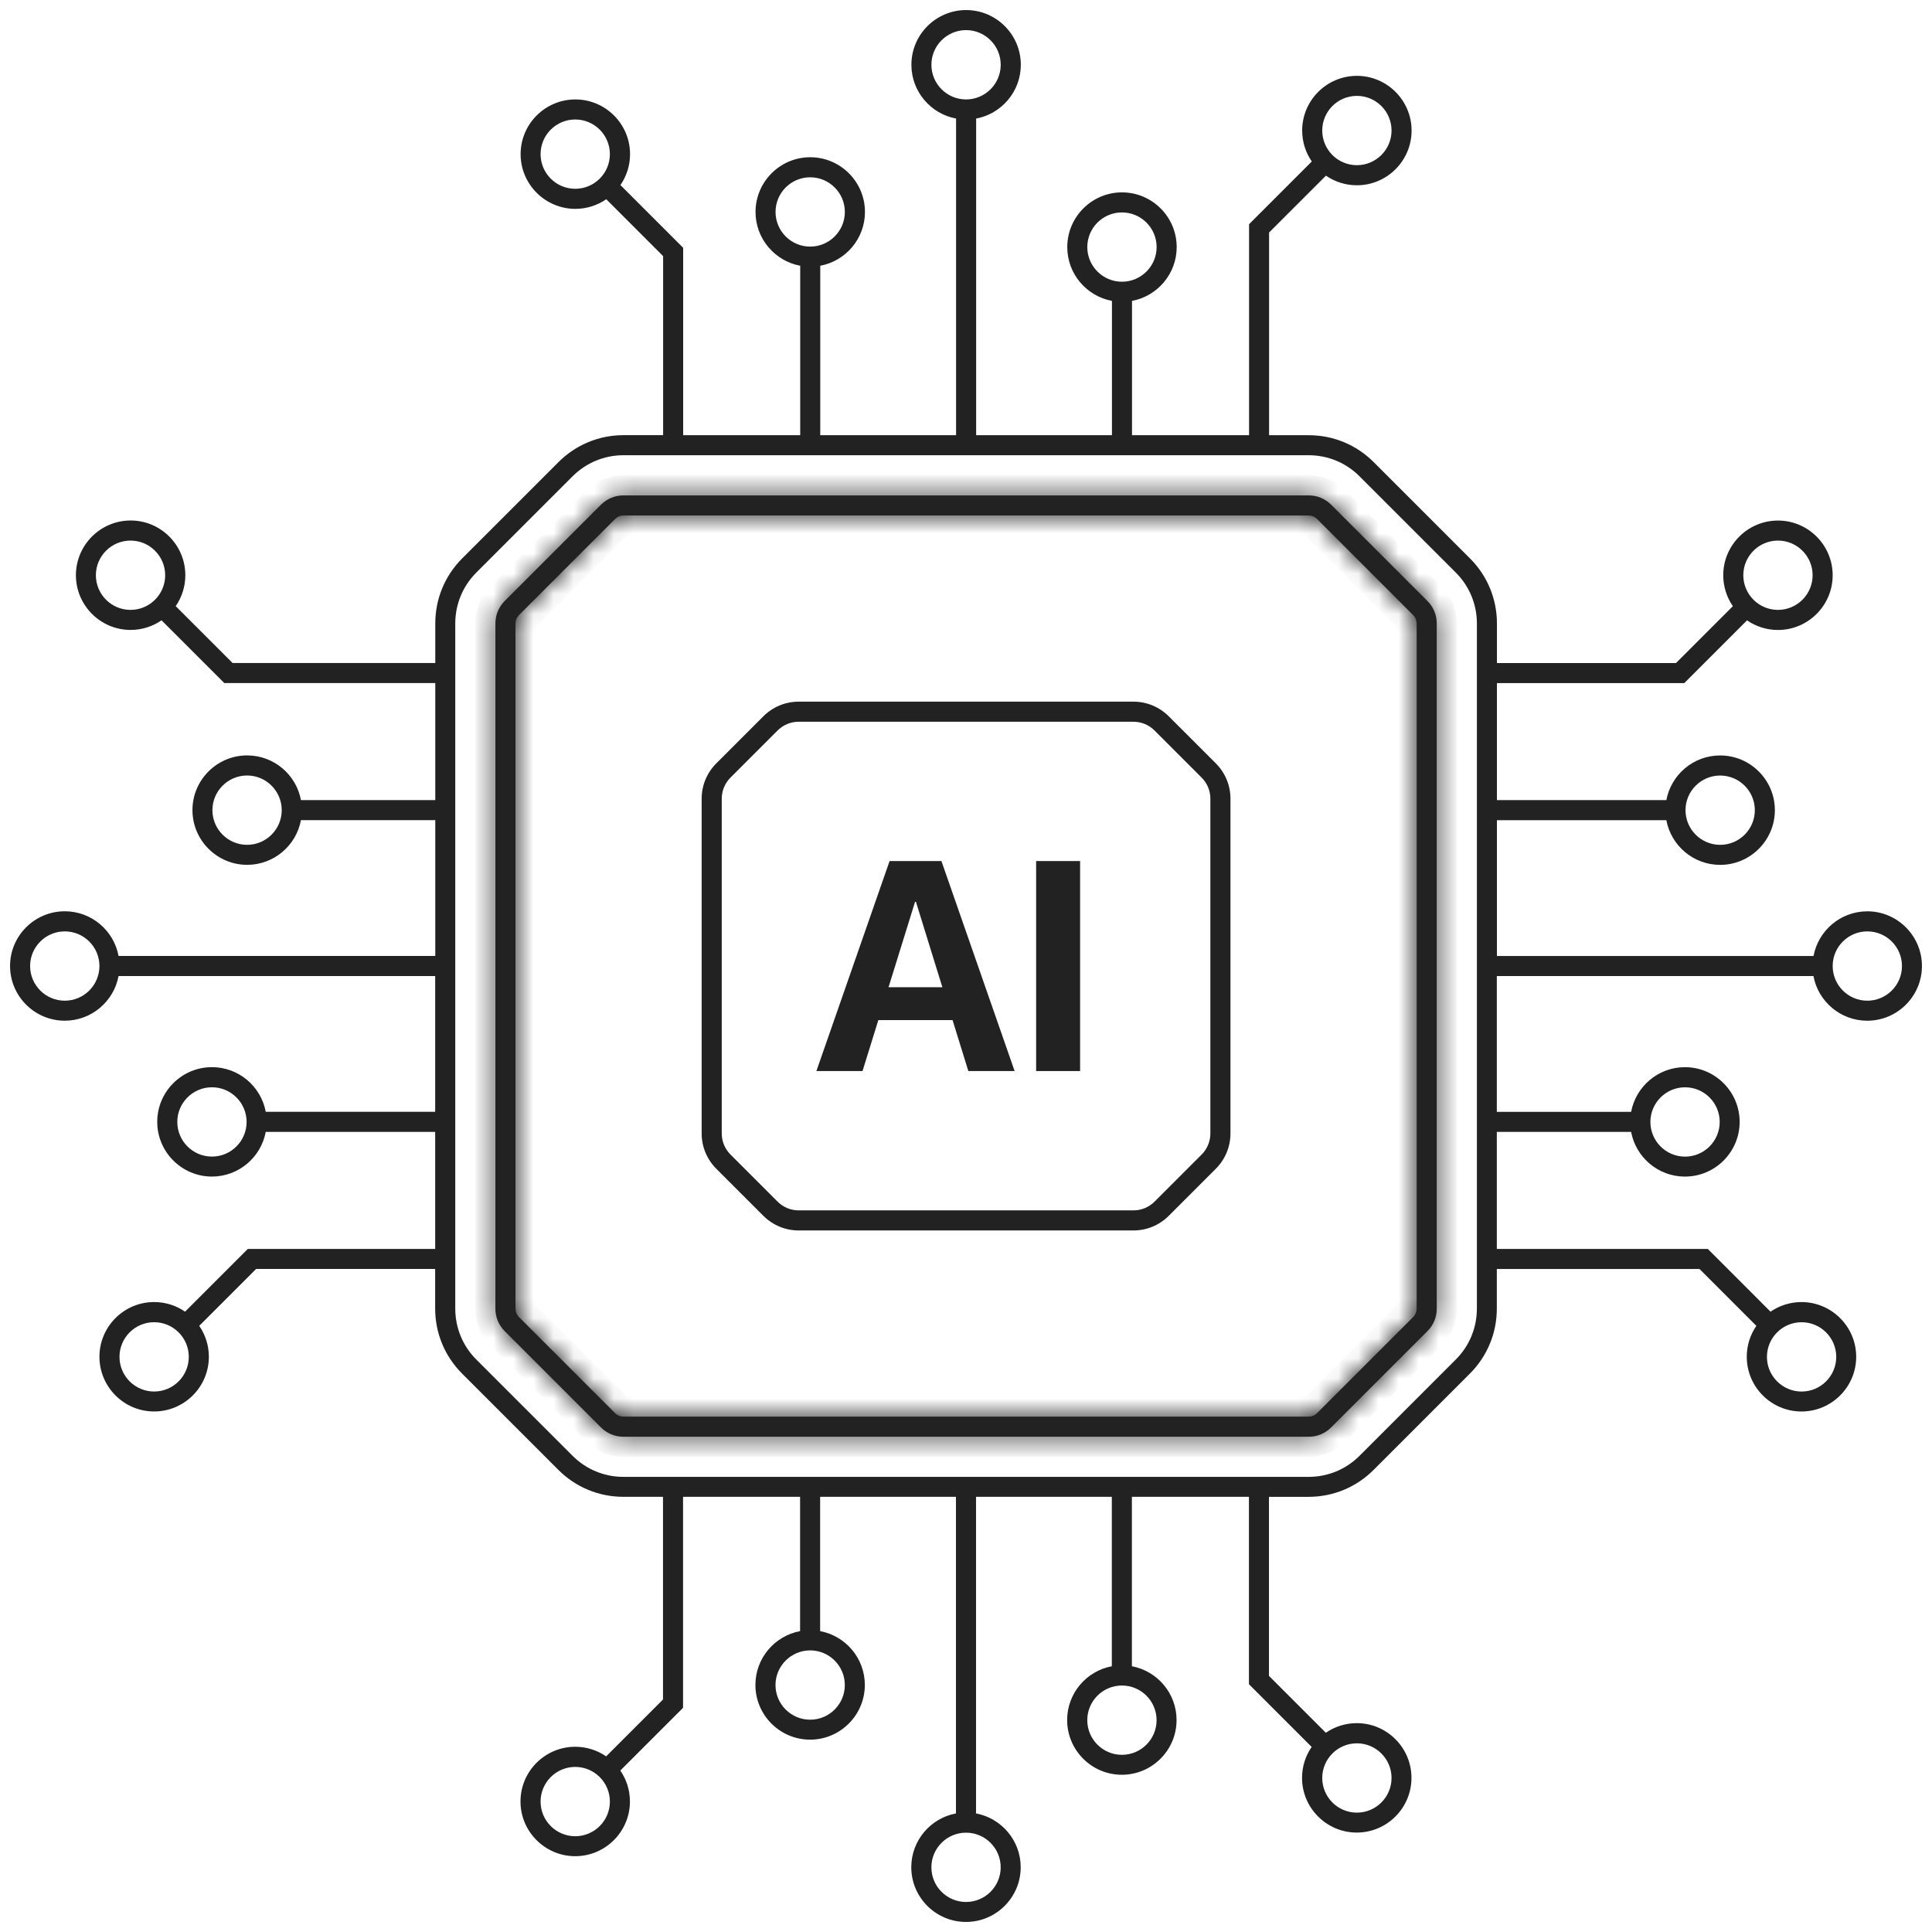 <svg xmlns="http://www.w3.org/2000/svg" width="96" height="96" viewBox="0 0 96 96" fill="none">
    <path d="M92.786 45.283C91.458 45.283 90.349 46.241 90.113 47.504H74.381V40.755H82.8C83.035 42.017 84.143 42.975 85.473 42.975C86.972 42.975 88.192 41.755 88.192 40.257C88.192 38.758 86.971 37.538 85.473 37.538C84.144 37.538 83.036 38.496 82.8 39.758H74.381V33.942H83.692L86.809 30.825C87.247 31.126 87.775 31.303 88.346 31.303C89.845 31.303 91.064 30.083 91.064 28.584C91.064 27.086 89.844 25.866 88.346 25.866C86.847 25.866 85.627 27.086 85.627 28.584C85.627 29.154 85.804 29.683 86.105 30.121L83.279 32.947H74.382V30.982C74.382 29.76 73.907 28.611 73.043 27.747L68.26 22.964C67.396 22.1 66.248 21.625 65.025 21.625H63.06V11.553L65.886 8.728C66.323 9.029 66.852 9.206 67.423 9.206C68.922 9.206 70.141 7.985 70.141 6.487C70.141 4.989 68.921 3.769 67.423 3.769C65.924 3.769 64.704 4.989 64.704 6.487C64.704 7.056 64.881 7.586 65.182 8.024L62.065 11.141V21.625H56.249V14.951C57.51 14.716 58.469 13.608 58.469 12.278C58.469 10.778 57.249 9.559 55.751 9.559C54.252 9.559 53.032 10.78 53.032 12.278C53.032 13.607 53.99 14.715 55.252 14.951V21.625H48.504V5.891C49.765 5.657 50.724 4.548 50.724 3.219C50.724 1.719 49.504 0.5 48.005 0.5C46.507 0.5 45.287 1.72 45.287 3.219C45.287 4.547 46.245 5.655 47.507 5.891V21.624H40.758V13.205C42.021 12.97 42.979 11.862 42.979 10.532C42.979 9.032 41.758 7.813 40.26 7.813C38.762 7.813 37.542 9.034 37.542 10.532C37.542 11.86 38.499 12.969 39.762 13.205V21.624H33.946V12.313L30.829 9.196C31.13 8.759 31.307 8.23 31.307 7.659C31.307 6.16 30.086 4.941 28.588 4.941C27.09 4.941 25.869 6.161 25.869 7.659C25.869 9.157 27.09 10.378 28.588 10.378C29.157 10.378 29.687 10.201 30.125 9.9L32.95 12.726V21.623H30.985C29.764 21.623 28.614 22.098 27.75 22.962L22.968 27.744C22.104 28.608 21.629 29.757 21.629 30.979V32.944H11.557L8.731 30.119C9.032 29.682 9.209 29.152 9.209 28.582C9.209 27.083 7.989 25.863 6.491 25.863C4.992 25.863 3.772 27.084 3.772 28.582C3.772 30.08 4.992 31.301 6.491 31.301C7.06 31.301 7.589 31.124 8.027 30.823L11.144 33.94H21.629V39.756H14.954C14.72 38.495 13.611 37.536 12.282 37.536C10.782 37.536 9.563 38.756 9.563 40.254C9.563 41.752 10.783 42.973 12.282 42.973C13.61 42.973 14.719 42.015 14.954 40.752H21.629V47.501H5.891C5.657 46.24 4.548 45.281 3.219 45.281C1.719 45.281 0.5 46.501 0.5 47.999C0.5 49.498 1.72 50.718 3.219 50.718C4.547 50.718 5.655 49.76 5.891 48.498H21.624V55.246H13.205C12.97 53.984 11.862 53.026 10.532 53.026C9.032 53.026 7.813 54.246 7.813 55.745C7.813 57.243 9.034 58.463 10.532 58.463C11.86 58.463 12.969 57.505 13.205 56.243H21.624V62.059H12.313L9.196 65.176C8.759 64.875 8.23 64.698 7.659 64.698C6.16 64.698 4.941 65.918 4.941 67.417C4.941 68.915 6.161 70.135 7.659 70.135C9.157 70.135 10.378 68.915 10.378 67.417C10.378 66.847 10.201 66.318 9.9 65.88L12.726 63.054H21.623V65.019C21.623 66.241 22.098 67.39 22.962 68.254L27.744 73.037C28.608 73.901 29.757 74.376 30.979 74.376H32.944V84.448L30.119 87.273C29.682 86.972 29.152 86.796 28.582 86.796C27.083 86.796 25.863 88.016 25.863 89.514C25.863 91.012 27.084 92.233 28.582 92.233C30.08 92.233 31.301 91.012 31.301 89.514C31.301 88.945 31.124 88.415 30.823 87.977L33.94 84.861V74.376H39.756V81.05C38.495 81.285 37.536 82.393 37.536 83.723C37.536 85.223 38.756 86.442 40.254 86.442C41.752 86.442 42.973 85.222 42.973 83.723C42.973 82.395 42.015 81.286 40.752 81.05V74.376H47.501V90.109C46.24 90.343 45.281 91.452 45.281 92.781C45.281 94.281 46.501 95.5 47.999 95.5C49.498 95.5 50.718 94.28 50.718 92.781C50.718 91.453 49.76 90.344 48.498 90.109V74.376H55.246V82.795C53.984 83.03 53.026 84.138 53.026 85.468C53.026 86.968 54.246 88.187 55.745 88.187C57.243 88.187 58.463 86.966 58.463 85.468C58.463 84.14 57.505 83.031 56.243 82.795V74.376H62.059V83.687L65.176 86.804C64.875 87.242 64.698 87.77 64.698 88.341C64.698 89.84 65.918 91.059 67.417 91.059C68.915 91.059 70.135 89.839 70.135 88.341C70.135 86.843 68.915 85.622 67.417 85.622C66.847 85.622 66.318 85.799 65.88 86.1L63.054 83.274V74.377H65.019C66.241 74.377 67.39 73.902 68.254 73.038L73.037 68.255C73.901 67.391 74.376 66.243 74.376 65.021V63.056H84.448L87.273 65.881C86.972 66.318 86.796 66.847 86.796 67.418C86.796 68.917 88.016 70.136 89.514 70.136C91.012 70.136 92.233 68.916 92.233 67.418C92.233 65.92 91.012 64.699 89.514 64.699C88.945 64.699 88.415 64.876 87.977 65.177L84.861 62.06H74.376V56.244H81.05C81.285 57.505 82.393 58.464 83.723 58.464C85.223 58.464 86.442 57.244 86.442 55.746C86.442 54.248 85.222 53.027 83.723 53.027C82.395 53.027 81.286 53.985 81.05 55.248H74.376V48.499H90.109C90.343 49.76 91.452 50.719 92.781 50.719C94.281 50.719 95.5 49.499 95.5 48.001C95.5 46.502 94.28 45.282 92.781 45.282L92.786 45.283ZM85.474 38.536C86.424 38.536 87.196 39.308 87.196 40.258C87.196 41.207 86.424 41.98 85.474 41.98C84.525 41.98 83.752 41.207 83.752 40.258C83.752 39.308 84.525 38.536 85.474 38.536ZM88.346 26.861C89.295 26.861 90.068 27.634 90.068 28.583C90.068 29.533 89.295 30.305 88.346 30.305C87.396 30.305 86.624 29.533 86.624 28.583C86.624 27.634 87.396 26.861 88.346 26.861ZM67.423 4.764C68.372 4.764 69.145 5.536 69.145 6.486C69.145 7.435 68.372 8.208 67.423 8.208C66.473 8.208 65.701 7.435 65.701 6.486C65.701 5.536 66.473 4.764 67.423 4.764ZM54.027 12.277C54.027 11.327 54.8 10.555 55.749 10.555C56.699 10.555 57.472 11.327 57.472 12.277C57.472 13.226 56.699 13.999 55.749 13.999C54.8 13.999 54.027 13.226 54.027 12.277ZM46.281 3.219C46.281 2.269 47.053 1.496 48.003 1.496C48.953 1.496 49.725 2.269 49.725 3.219C49.725 4.168 48.953 4.941 48.003 4.941C47.053 4.941 46.281 4.168 46.281 3.219ZM38.536 10.532C38.536 9.582 39.308 8.81 40.258 8.81C41.207 8.81 41.98 9.582 41.98 10.532C41.98 11.481 41.207 12.254 40.258 12.254C39.308 12.254 38.536 11.481 38.536 10.532ZM28.583 9.381C27.634 9.381 26.861 8.609 26.861 7.659C26.861 6.71 27.634 5.937 28.583 5.937C29.533 5.937 30.305 6.71 30.305 7.659C30.305 8.609 29.533 9.381 28.583 9.381ZM6.486 30.305C5.536 30.305 4.764 29.533 4.764 28.583C4.764 27.634 5.536 26.861 6.486 26.861C7.435 26.861 8.208 27.634 8.208 28.583C8.208 29.533 7.435 30.305 6.486 30.305ZM12.277 41.979C11.327 41.979 10.555 41.206 10.555 40.257C10.555 39.307 11.327 38.534 12.277 38.534C13.226 38.534 13.999 39.307 13.999 40.257C13.999 41.206 13.226 41.979 12.277 41.979ZM3.219 49.724C2.269 49.724 1.496 48.951 1.496 48.002C1.496 47.052 2.269 46.28 3.219 46.28C4.168 46.28 4.941 47.052 4.941 48.002C4.941 48.951 4.168 49.724 3.219 49.724ZM10.532 57.47C9.582 57.47 8.81 56.698 8.81 55.748C8.81 54.799 9.582 54.026 10.532 54.026C11.481 54.026 12.254 54.799 12.254 55.748C12.254 56.698 11.481 57.47 10.532 57.47ZM7.659 69.144C6.71 69.144 5.937 68.371 5.937 67.422C5.937 66.472 6.71 65.7 7.659 65.7C8.609 65.7 9.381 66.472 9.381 67.422C9.381 68.371 8.609 69.144 7.659 69.144ZM28.583 91.241C27.634 91.241 26.861 90.469 26.861 89.519C26.861 88.57 27.634 87.797 28.583 87.797C29.533 87.797 30.305 88.57 30.305 89.519C30.305 90.469 29.533 91.241 28.583 91.241ZM41.979 83.729C41.979 84.679 41.206 85.451 40.257 85.451C39.307 85.451 38.534 84.679 38.534 83.729C38.534 82.78 39.307 82.007 40.257 82.007C41.206 82.007 41.979 82.78 41.979 83.729ZM49.724 92.786C49.724 93.736 48.951 94.508 48.002 94.508C47.052 94.508 46.28 93.736 46.28 92.786C46.28 91.837 47.052 91.064 48.002 91.064C48.951 91.064 49.724 91.837 49.724 92.786ZM57.47 85.474C57.47 86.424 56.698 87.196 55.748 87.196C54.799 87.196 54.026 86.424 54.026 85.474C54.026 84.525 54.799 83.752 55.748 83.752C56.698 83.752 57.47 84.525 57.47 85.474ZM67.423 86.625C68.372 86.625 69.145 87.397 69.145 88.347C69.145 89.296 68.372 90.069 67.423 90.069C66.473 90.069 65.701 89.296 65.701 88.347C65.701 87.397 66.473 86.625 67.423 86.625ZM89.52 65.701C90.47 65.701 91.242 66.473 91.242 67.423C91.242 68.372 90.47 69.145 89.52 69.145C88.571 69.145 87.798 68.372 87.798 67.423C87.798 66.473 88.571 65.701 89.52 65.701ZM83.729 54.027C84.679 54.027 85.451 54.8 85.451 55.749C85.451 56.699 84.679 57.472 83.729 57.472C82.78 57.472 82.007 56.699 82.007 55.749C82.007 54.8 82.78 54.027 83.729 54.027ZM73.385 65.025C73.385 65.981 73.013 66.879 72.336 67.555L67.554 72.338C66.879 73.013 65.98 73.385 65.024 73.385H30.98C30.025 73.385 29.127 73.013 28.451 72.338L23.668 67.555C22.993 66.88 22.622 65.981 22.622 65.025V30.98C22.622 30.025 22.993 29.127 23.668 28.451L28.451 23.668C29.126 22.993 30.025 22.62 30.98 22.62H65.025C65.981 22.62 66.879 22.992 67.555 23.668L72.338 28.451C73.013 29.126 73.386 30.025 73.386 30.98V65.025H73.385ZM92.786 49.724C91.837 49.724 91.064 48.951 91.064 48.002C91.064 47.052 91.837 46.28 92.786 46.28C93.736 46.28 94.508 47.052 94.508 48.002C94.508 48.951 93.736 49.724 92.786 49.724Z" fill="#222222"/>
    <path d="M58.076 35.594C57.605 35.124 56.981 34.865 56.316 34.865H39.69C39.026 34.865 38.4 35.124 37.93 35.594L35.594 37.93C35.124 38.401 34.865 39.026 34.865 39.69V56.316C34.865 56.981 35.124 57.606 35.594 58.076L37.93 60.412C38.401 60.882 39.026 61.141 39.69 61.141H56.316C56.981 61.141 57.606 60.882 58.076 60.412L60.412 58.076C60.882 57.605 61.141 56.981 61.141 56.316V39.69C61.141 39.026 60.882 38.4 60.412 37.93L58.076 35.594ZM60.143 56.316C60.143 56.715 59.988 57.089 59.706 57.371L57.371 59.706C57.089 59.988 56.715 60.143 56.316 60.143H39.69C39.291 60.143 38.917 59.988 38.636 59.706L36.3 57.371C36.018 57.089 35.863 56.715 35.863 56.316V39.69C35.863 39.291 36.018 38.917 36.3 38.636L38.636 36.3C38.917 36.018 39.291 35.863 39.69 35.863H56.316C56.715 35.863 57.089 36.018 57.371 36.3L59.706 38.636C59.988 38.917 60.143 39.291 60.143 39.69V56.316Z" fill="#222222"/>
    <mask id="path-3-inside-1_49_593" fill="white">
        <path d="M66.144 25.079C65.845 24.781 65.448 24.616 65.025 24.616H30.981C30.558 24.616 30.161 24.781 29.861 25.079L25.079 29.861C24.781 30.16 24.616 30.558 24.616 30.981V65.026C24.616 65.448 24.781 65.845 25.079 66.145L29.861 70.927C30.16 71.226 30.557 71.391 30.981 71.391H65.026C65.448 71.391 65.845 71.226 66.145 70.927L70.927 66.145C71.226 65.847 71.391 65.449 71.391 65.026V30.981C71.391 30.558 71.226 30.161 70.927 29.861L66.145 25.079H66.144ZM70.393 65.026C70.393 65.182 70.333 65.329 70.222 65.44L65.44 70.222C65.329 70.333 65.182 70.393 65.026 70.393H30.981C30.824 70.393 30.677 70.332 30.567 70.222L25.784 65.44C25.674 65.329 25.613 65.182 25.613 65.026V30.981C25.613 30.824 25.675 30.677 25.784 30.567L30.567 25.784C30.677 25.674 30.824 25.613 30.981 25.613H65.026C65.182 25.613 65.329 25.675 65.44 25.784L70.222 30.567C70.333 30.677 70.393 30.824 70.393 30.981V65.026Z"/>
    </mask>
    <path d="M66.144 25.079C65.845 24.781 65.448 24.616 65.025 24.616H30.981C30.558 24.616 30.161 24.781 29.861 25.079L25.079 29.861C24.781 30.16 24.616 30.558 24.616 30.981V65.026C24.616 65.448 24.781 65.845 25.079 66.145L29.861 70.927C30.16 71.226 30.557 71.391 30.981 71.391H65.026C65.448 71.391 65.845 71.226 66.145 70.927L70.927 66.145C71.226 65.847 71.391 65.449 71.391 65.026V30.981C71.391 30.558 71.226 30.161 70.927 29.861L66.145 25.079H66.144ZM70.393 65.026C70.393 65.182 70.333 65.329 70.222 65.44L65.44 70.222C65.329 70.333 65.182 70.393 65.026 70.393H30.981C30.824 70.393 30.677 70.332 30.567 70.222L25.784 65.44C25.674 65.329 25.613 65.182 25.613 65.026V30.981C25.613 30.824 25.675 30.677 25.784 30.567L30.567 25.784C30.677 25.674 30.824 25.613 30.981 25.613H65.026C65.182 25.613 65.329 25.675 65.44 25.784L70.222 30.567C70.333 30.677 70.393 30.824 70.393 30.981V65.026Z" fill="#222222"/>
    <path d="M66.144 25.079L65.437 25.786L65.73 26.079H66.144V25.079ZM29.861 25.079L29.156 24.37L29.154 24.372L29.861 25.079ZM25.079 66.145L24.37 66.851L24.372 66.852L25.079 66.145ZM66.145 70.927L66.851 71.636L66.852 71.634L66.145 70.927ZM70.927 29.861L71.636 29.156L71.634 29.154L70.927 29.861ZM66.145 25.079L66.852 24.372L66.559 24.079H66.145V25.079ZM30.567 70.222L29.86 70.929L29.863 70.933L30.567 70.222ZM25.784 65.44L26.491 64.733L25.784 65.44ZM25.784 30.567L25.077 29.86L25.073 29.863L25.784 30.567ZM65.44 25.784L66.147 25.077L66.143 25.073L65.44 25.784ZM70.222 30.567L70.929 29.86L70.222 30.567ZM66.851 24.372C66.365 23.886 65.713 23.616 65.025 23.616V25.616C65.183 25.616 65.326 25.675 65.437 25.786L66.851 24.372ZM65.025 23.616H30.981V25.616H65.025V23.616ZM30.981 23.616C30.292 23.616 29.642 23.887 29.156 24.37L30.567 25.788C30.68 25.675 30.824 25.616 30.981 25.616V23.616ZM29.154 24.372L24.372 29.154L25.786 30.569L30.569 25.786L29.154 24.372ZM24.372 29.154C23.886 29.641 23.616 30.293 23.616 30.981H25.616C25.616 30.823 25.675 30.679 25.786 30.569L24.372 29.154ZM23.616 30.981V65.026H25.616V30.981H23.616ZM23.616 65.026C23.616 65.714 23.887 66.365 24.37 66.851L25.788 65.439C25.675 65.326 25.616 65.182 25.616 65.026H23.616ZM24.372 66.852L29.154 71.634L30.569 70.22L25.786 65.438L24.372 66.852ZM29.154 71.634C29.64 72.12 30.292 72.391 30.981 72.391V70.391C30.822 70.391 30.68 70.331 30.569 70.22L29.154 71.634ZM30.981 72.391H65.026V70.391H30.981V72.391ZM65.026 72.391C65.714 72.391 66.365 72.12 66.851 71.636L65.439 70.219C65.326 70.332 65.182 70.391 65.026 70.391V72.391ZM66.852 71.634L71.634 66.852L70.22 65.438L65.438 70.22L66.852 71.634ZM71.634 66.852C72.12 66.366 72.391 65.715 72.391 65.026H70.391C70.391 65.184 70.331 65.327 70.22 65.438L71.634 66.852ZM72.391 65.026V30.981H70.391V65.026H72.391ZM72.391 30.981C72.391 30.292 72.12 29.642 71.636 29.156L70.219 30.567C70.332 30.68 70.391 30.824 70.391 30.981H72.391ZM71.634 29.154L66.852 24.372L65.438 25.786L70.22 30.569L71.634 29.154ZM66.145 24.079H66.144V26.079H66.145V24.079ZM69.393 65.026C69.393 64.92 69.436 64.811 69.515 64.733L70.929 66.147C71.229 65.847 71.393 65.445 71.393 65.026H69.393ZM69.515 64.733L64.733 69.515L66.147 70.929L70.929 66.147L69.515 64.733ZM64.733 69.515C64.811 69.436 64.92 69.393 65.026 69.393V71.393C65.445 71.393 65.847 71.229 66.147 70.929L64.733 69.515ZM65.026 69.393H30.981V71.393H65.026V69.393ZM30.981 69.393C31.091 69.393 31.196 69.438 31.27 69.511L29.863 70.933C30.159 71.225 30.557 71.393 30.981 71.393V69.393ZM31.274 69.515L26.491 64.733L25.077 66.147L29.86 70.929L31.274 69.515ZM26.491 64.733C26.57 64.811 26.613 64.92 26.613 65.026H24.613C24.613 65.445 24.777 65.847 25.077 66.147L26.491 64.733ZM26.613 65.026V30.981H24.613V65.026H26.613ZM26.613 30.981C26.613 31.091 26.568 31.196 26.495 31.27L25.073 29.863C24.781 30.159 24.613 30.557 24.613 30.981H26.613ZM26.491 31.274L31.274 26.491L29.86 25.077L25.077 29.86L26.491 31.274ZM31.274 26.491C31.195 26.57 31.087 26.613 30.981 26.613V24.613C30.562 24.613 30.16 24.777 29.86 25.077L31.274 26.491ZM30.981 26.613H65.026V24.613H30.981V26.613ZM65.026 26.613C64.915 26.613 64.81 26.568 64.737 26.495L66.143 25.073C65.848 24.781 65.449 24.613 65.026 24.613V26.613ZM64.733 26.491L69.515 31.274L70.929 29.86L66.147 25.077L64.733 26.491ZM69.515 31.274C69.436 31.195 69.393 31.087 69.393 30.981H71.393C71.393 30.562 71.229 30.16 70.929 29.86L69.515 31.274ZM69.393 30.981V65.026H71.393V30.981H69.393Z" fill="#222222" mask="url(#path-3-inside-1_49_593)"/>
    <path d="M44.203 42.785L40.566 53.22H42.858L43.644 50.689H47.333L48.116 53.22H50.416L46.779 42.785H44.205H44.203ZM44.151 49.055L45.469 44.81H45.512L46.826 49.055H44.151Z" fill="#222222"/>
    <path d="M53.669 42.785H51.485V53.22H53.669V42.785Z" fill="#222222"/>
</svg>
